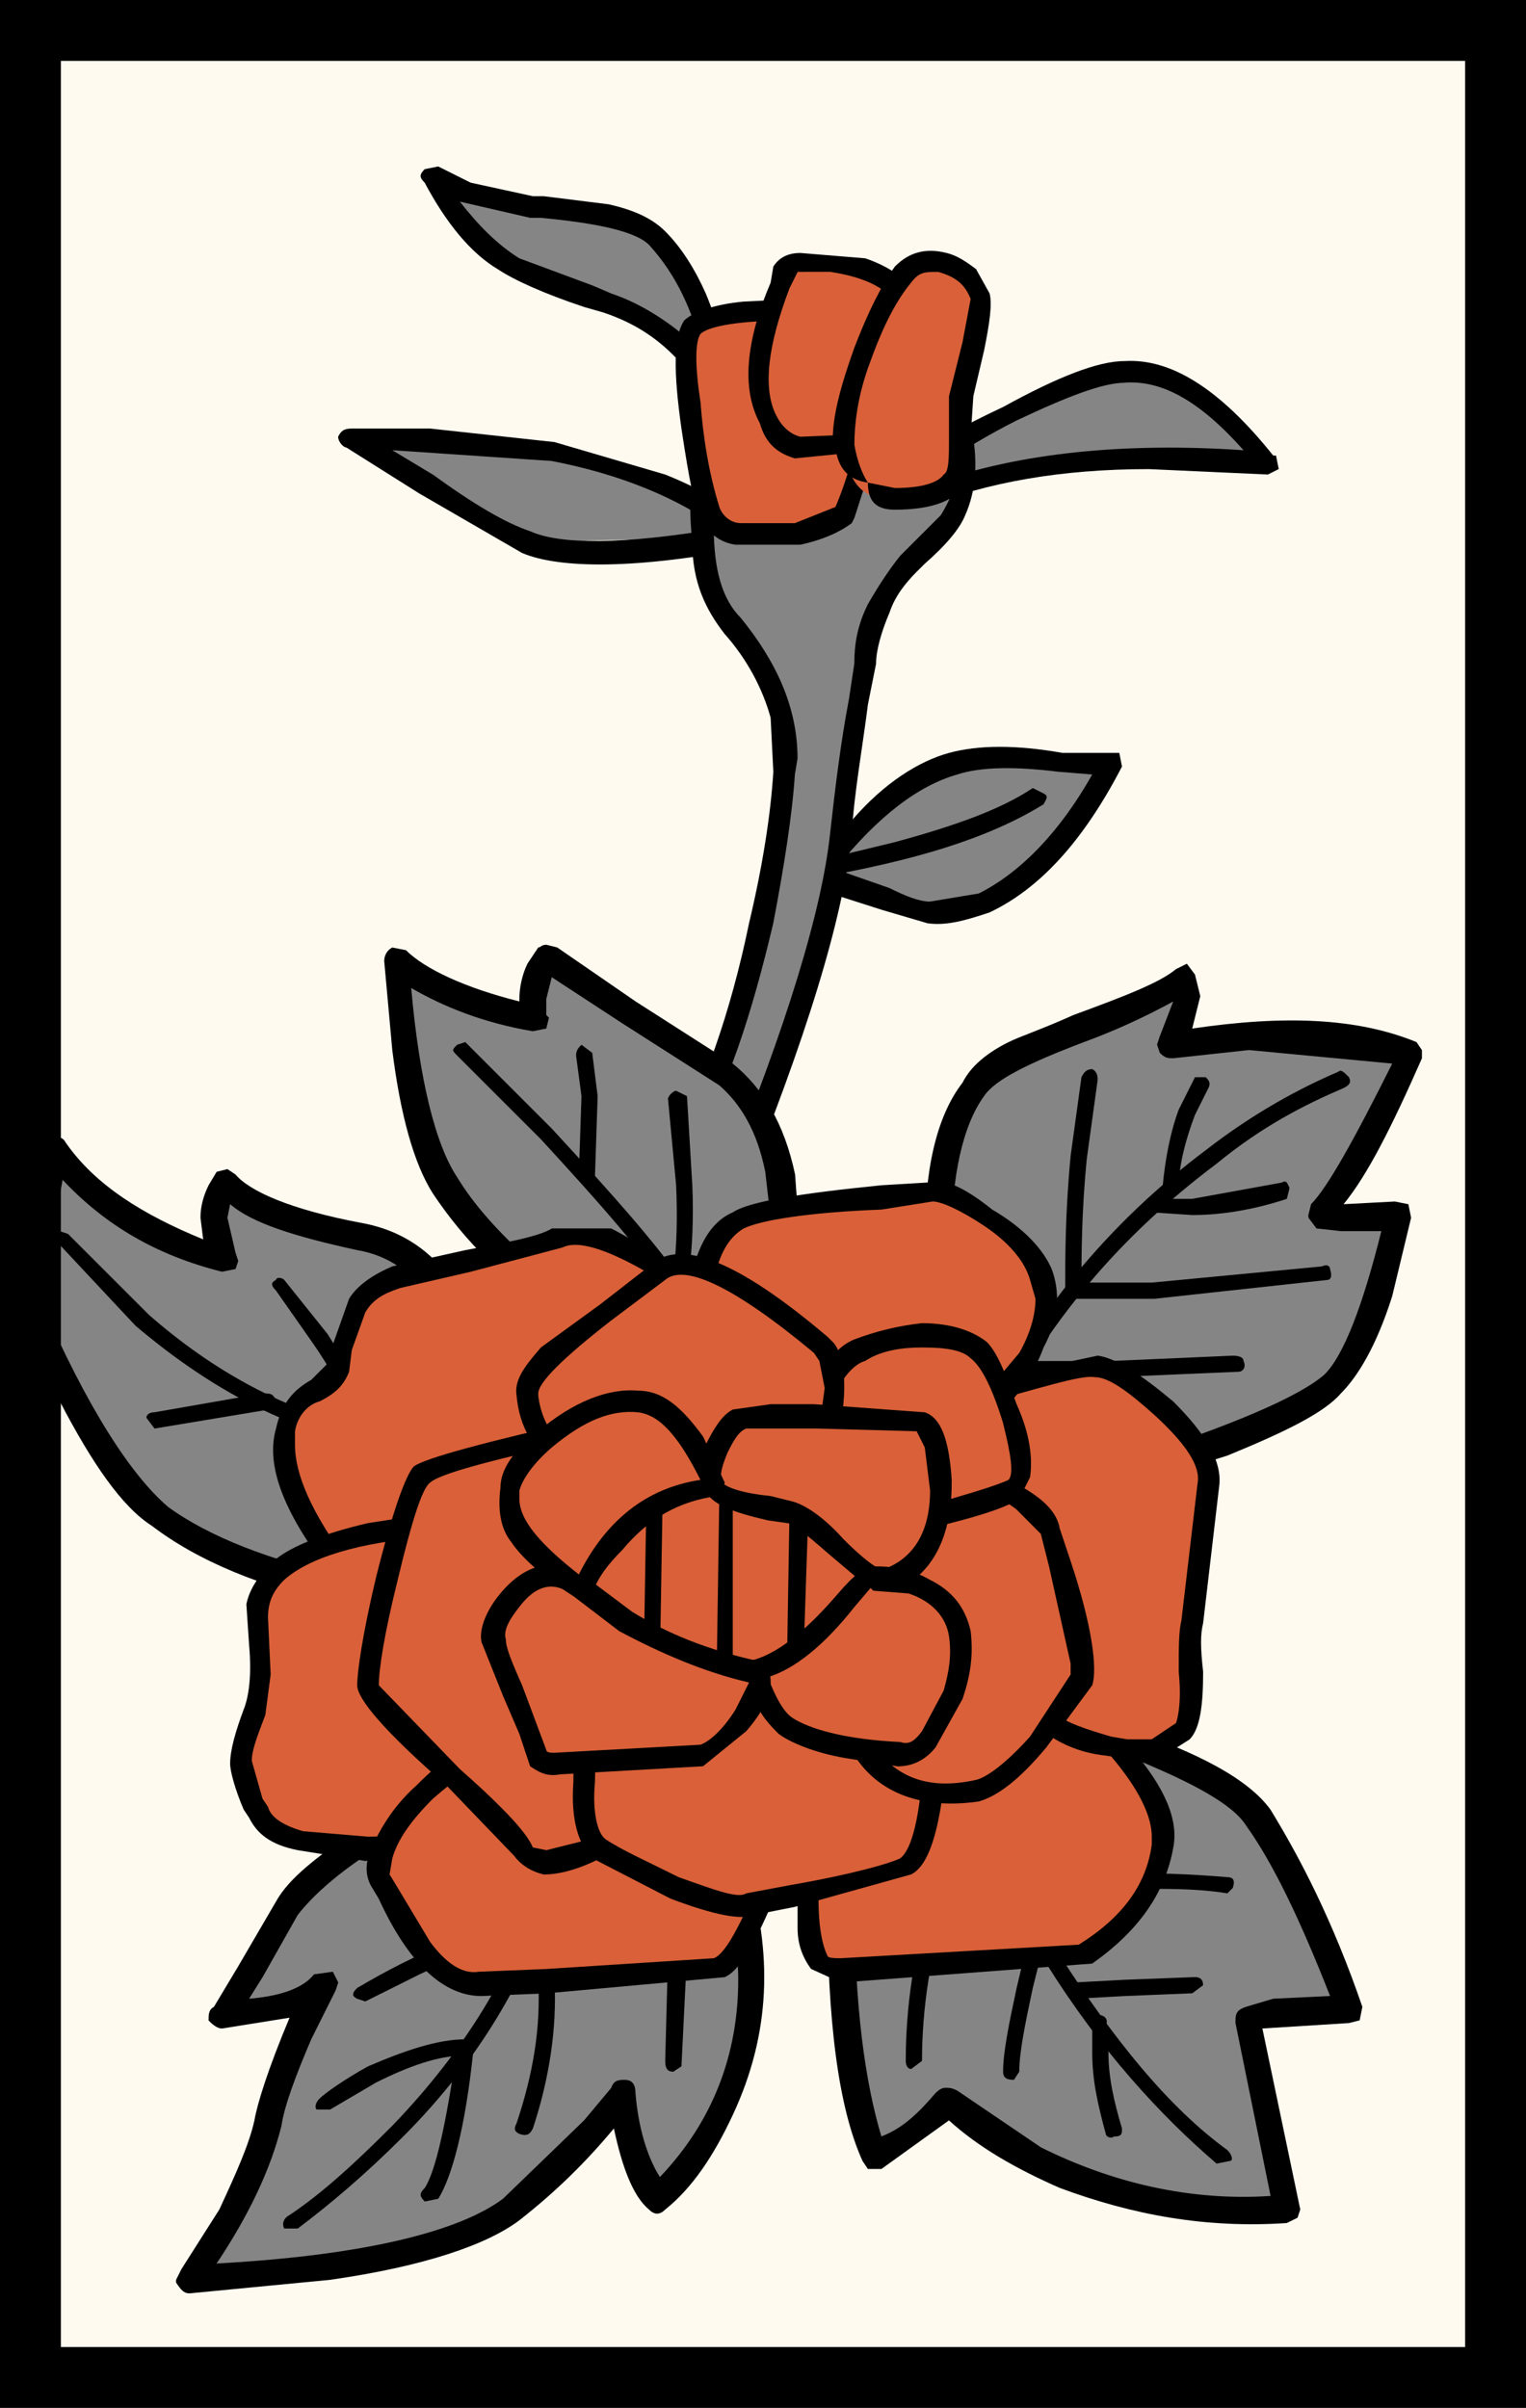 <svg xmlns="http://www.w3.org/2000/svg" height="100%" viewBox="0 0 372 587"><path fill="#fffaf0" d="M0 0h372v587H0z"/><path fill="#858585" d="M199.06 213.85l21.08 7.25 20.43-1.32c7.25-3.3 14.5-9.88 21.74-19.77l8.57-14.48h-14.5l-24.37.66c-7.24 1.98-14.5 7.25-23.05 15.15-3.96 4.6-7.25 8.57-9.88 12.52z"/><path d="M272.85 183.54h-13.82c-11.2-1.97-20.43-1.97-27.67 0s-15.8 7.25-23.72 16.47c-3.95 3.97-7.25 7.92-10.54 12.53v1.98l1.3 1.98 16.48 5.27 11.2 3.3c4.6.66 9.22-.66 15.15-2.64 12.5-5.92 23.06-17.77 32.28-35.56l-.65-3.3zm-14.5 4.62l7.9.65c-8.55 15.17-18.43 24.4-27.66 29l-11.87 1.98c-2.63 0-5.93-1.32-9.88-3.3l-13.18-4.6c10.55-13.2 20.43-20.43 29.65-23.07 5.93-1.96 14.5-1.96 25.04-.64z"/><path d="M254.4 193.43l-2.63-1.32c-7.9 5.28-19.1 9.23-33.6 13.18l-19.1 4.62c-.66 0-1.32 1.3-1.32 2.63l1.98 1.32c22.4-3.96 40.84-9.22 54.67-17.8.66-1.3 1.32-1.97 0-2.63z"/><path fill="#858585" d="M174.7 95.92c0-7.9-2-15.8-4.62-22.4-2.64-6.6-5.93-11.2-10.54-15.15-2.64-3.3-7.25-5.27-13.84-6.6l-16.47-1.3-15.8-3.96-7.92-3.28c5.3 9.88 11.2 16.47 17.8 21.08 3.96 1.98 11.86 5.27 24.38 9.22 7.9 3.3 15.15 7.9 21.08 13.84l5.93 8.56z"/><path d="M142.4 74.84l4.62 1.32c7.9 2.63 13.83 6.6 19.1 12.52l5.93 7.9c.66 1.32 1.98 1.32 3.3 1.32l1.97-1.98c0-8.56-1.97-16.47-5.27-24.37-2.63-5.93-5.93-11.2-9.88-15.15-3.3-3.3-7.9-5.27-13.83-6.6l-15.8-1.97h-2.65l-15.16-3.3-7.9-3.95-3.3.66c-1.32 1.32-1.32 1.98 0 3.3 5.27 9.88 11.2 17.13 17.8 21.08 3.94 2.63 11.2 5.93 21.07 9.22zm6.6-3.3l-4.62-1.97-17.78-6.6c-5.27-3.28-9.88-7.9-14.5-13.82l17.13 3.95h2.64c13.83 1.32 23.05 3.3 26.35 6.6 6.6 7.23 10.54 15.8 13.17 26.34-6.6-6.6-14.5-11.86-22.4-14.5z"/><path fill="#858585" d="M280.76 111.73l28.98 1.32-13.83-13.83c-7.9-6.6-15.14-9.23-21.73-8.57-5.93.66-16.47 3.96-29.65 11.2l-17.8 10.54-1.96 8.56c15.15-5.27 33.6-8.57 56-9.22z"/><path d="M310.4 111.08c-13.17-16.47-25.03-23.72-36.23-23.06-6.6 0-16.47 3.95-29.65 11.2-9.88 4.6-16.47 8.56-19.76 10.54l-.66 1.3-2.64 9.9 1.32 1.97 2.64.66c15.15-5.94 32.94-9.23 54.68-9.23l28.98 1.32 2.64-1.33-.66-3.3h-.66zm-36.23-17.8c9.22-.65 18.44 4.62 28.98 16.48-28.98-1.98-54.67.66-75.1 7.9l.66-3.95c5.94-3.94 12.53-7.9 19.1-11.2 12.53-5.92 21.1-9.2 26.37-9.2z"/><path fill="#858585" d="M181.94 130.84c-3.96-4.6-10.55-8.56-20.43-12.52-9.2-3.95-17.77-6.6-26.34-8.56l-30.96-1.98-18.45-.66 19.77 11.86 23.05 13.18 53.37-1.32z"/><path d="M183.9 128.86c-4.6-4.6-11.85-9.22-21.73-13.17l-27-7.92-30.3-3.3H85.73c-1.98 0-2.63.67-3.3 1.98 0 1.32 1.33 2.64 2 2.64l17.77 11.2 25.04 14.5c9.22 3.95 28.32 3.95 55.34-1.33l1.97-1.3-.66-3.3zm-78.4-13.17l-9.87-5.94 38.87 2.63c17.13 3.3 30.97 9.22 40.85 16.46-23.72 3.95-38.87 3.95-46.12.66-5.93-1.98-13.83-6.6-23.72-13.83z"/><path fill="#858585" d="M171.4 131.5c0 9.22 2.63 16.47 7.24 21.08 9.88 11.2 13.84 22.4 12.52 36.23-3.95 38.9-12.52 69.2-25.03 91.6l11.85 11.2c15.8-38.88 25.04-68.53 27-88.3.67-11.85 2.65-21.73 3.97-29.64l1.97-11.85c0-3.95.66-7.9 3.3-13.17 1.98-4.6 3.95-8.57 7.24-11.2L232 126.9c3.96-5.94 4.62-13.85 1.98-22.4-9.22-2.65-19.1-3.97-28.98-3.97-19.1.66-30.3 6.6-32.94 18.45l-.67 12.52z"/><path d="M168.76 132.16c0 9.88 3.3 16.47 7.9 22.4 5.28 5.92 9.23 13.17 11.2 20.42l.66 13.18c-.66 10.53-2.63 23.05-5.92 36.9-4.62 22.4-11.2 40.17-18.45 54-1.32.67-1.32 1.33 0 2.64L176 293.56l2.64.66 1.98-1.98c15.8-38.86 25.03-68.5 27-88.93.67-10.53 2.64-21.08 3.96-31.6l1.98-9.9c0-3.3 1.32-7.9 3.3-12.52 1.3-3.95 3.94-7.24 6.58-9.88l1.98-1.97c5.27-4.62 8.56-8.57 9.88-11.86 2.63-5.93 3.3-13.18 1.32-22.4l-1.98-1.98-20.42-3.3c-15.15-.66-26.36 1.32-34.26 5.93-5.93 3.95-9.22 8.56-11.2 15.15-.66 1.98-.66 6.6 0 13.18zm5.93-12.52c.65-4.6 3.28-8.56 7.9-11.2 5.92-3.95 15.8-5.93 27.66-5.27l21.1 3.3 1.96 7.9c0 3.95-1.97 7.9-3.95 11.2l-7.25 7.25-2.63 2.63c-2.65 3.3-5.28 7.25-7.92 11.86-2.63 5.28-3.3 9.9-3.3 14.5l-1.3 8.57c-2 10.54-3.3 21.08-4.62 32.94-1.98 18.45-10.54 46.78-25.7 83.68l-7.24-7.9c7.9-13.84 13.83-31.63 19.1-54.03 2.64-13.84 4.62-26.36 5.27-36.24l.65-3.94c0-12.52-5.27-23.72-13.83-34.26-4.6-4.6-6.6-11.85-6.6-22.4l.67-8.56z"/><path fill="#D96038" d="M211.58 105.8c.66-5.93-4.6-15.8-17.13-29.64H182.6c-7.25 0-11.86 1.98-13.84 3.95-1.98 2.65-2.63 9.24-.66 19.77l4.6 24.38c2 5.27 7.26 7.9 15.82 6.6 8.57-.67 13.84-2.65 17.13-5.28 3.3-8.57 5.93-15.15 5.93-19.76z"/><path d="M181.28 73.52c-7.25.66-12.52 2.64-14.5 4.62-2.63 3.95-2.63 12.5-.66 26.35 1.98 13.16 3.3 19.75 4.6 20.4.67 3.96 3.97 7.26 8.58 7.9h15.8c5.94-1.3 9.9-3.28 12.53-5.25l.66-1.32 6.58-20.42c.65-5.93-5.93-16.46-19.1-32.28l-1.33-.65-13.17.65zM170.74 97.9c-1.32-8.56-1.32-14.5 0-16.47 1.97-1.98 9.88-3.3 21.74-3.3l11.2 14.5 5.27 11.86v.65c-.66 4.6-1.98 10.54-5.27 18.44l-9.9 3.95h-13.16c-2.64 0-4.6-1.98-5.27-3.96-2.64-8.57-3.96-17.14-4.6-25.7z"/><path fill="#D96038" d="M212.24 107.78l8.56-11.86c3.96-9.22 4.62-16.47 1.32-21.08-3.3-5.27-9.22-8.56-17.13-10.54-7.9-1.32-12.52-1.32-13.18 1.98l-5.27 13.83c-1.98 9.24-1.98 15.82.65 22.4 3.3 5.28 7.9 8.58 15.16 7.92l9.88-2.64z"/><path d="M224.76 72.87c-3.3-4.62-7.9-7.9-13.84-9.9l-15.8-1.3c-3.3 0-5.28 1.3-6.6 3.3l-.66 3.94c-5.93 13.85-7.24 25.7-2.63 34.27 1.32 4.6 3.95 7.25 8.56 8.56l19.76-1.97 1.32-.66 8.56-13.18c3.95-9.22 4.6-17.13 1.32-23.05zm-28.33-6.6h5.93c8.56 1.32 14.5 3.96 17.79 9.9l1.3 5.26c0 7.9-3.28 15.8-10.53 24.38l-15.8.66c-2.64-.65-4.62-2.63-5.94-5.27-3.3-6.6-1.98-17.14 3.3-30.97l1.97-3.95h1.98z"/><path fill="#D96038" d="M238.6 72.87c-.67-3.3-3.3-6.6-7.25-7.9-3.96-2-7.9-2-11.2 1.96-3.3 4.62-6.6 11.2-9.9 19.77-3.28 9.88-5.26 17.13-4.6 22.4.66 4.6 1.98 7.9 3.96 9.88 1.98 1.98 4.62 2.64 8.57 2.64 7.25.66 11.86-.66 13.84-3.96l2.64-8.56V96.58l3.3-13.83c.65-4.6 1.3-7.9.65-9.88z"/><path d="M228.7 66.28c4.62 1.3 6.6 3.3 7.92 6.6l-1.98 10.52-3.3 13.18v9.88c0 5.27 0 8.57-1.3 9.23-1.33 1.96-5.28 3.28-11.87 3.28l-6.6-1.32c0 4.62 2 6.6 6.6 6.6 8.56 0 13.84-1.98 16.47-5.28 1.98-2.64 2.64-6.6 1.98-12.52l.66-9.88 2.63-11.2c1.33-6.6 2-11.2 1.33-13.83l-3.3-5.93c-2.63-1.98-4.6-3.3-7.24-3.96-5.28-1.32-9.24 0-12.53 3.3-3.3 4.6-6.6 11.2-9.88 19.76-3.3 9.22-5.28 16.47-5.28 22.4l.65 1.98c.66 5.27 3.3 7.9 7.9 8.56-1.3-1.97-2.62-5.27-3.28-9.22 0-4.6.65-11.86 3.94-20.43 3.3-9.2 6.6-15.14 9.88-19.1 1.98-2.62 3.3-2.62 6.6-2.62z"/><path fill="#858585" d="M13.28 280.4l-6.6 37.54 9.9 21.08c8.56 15.15 15.8 25.7 22.4 30.3 10.54 8.57 26.35 14.5 44.8 18.45 4.6.66 9.22-.66 13.83-6.6 9.23-10.53 12.53-32.26 11.2-63.9l-5.26-7.24c-4.6-4.6-9.88-7.9-16.47-8.56L67.3 296.2c-5.92-2.64-9.88-4.6-12.5-7.9l-2 4.6c-1.3 4.6-.65 9.23 2 14.5-3.97-1.32-9.24-3.3-15.17-5.93-11.2-5.93-19.76-12.52-26.35-21.08z"/><path d="M12.62 277.1L10 279.72l-6.6 37.55v1.32l11.2 23.06c7.9 15.15 15.15 25.68 22.4 30.3 11.2 8.56 27 15.15 46.12 19.1 3.95.67 9.22-.66 13.83-3.95 11.86-9.87 16.47-32.93 15.15-69.82v-1.98c-5.27-9.22-13.17-15.15-23.72-17.13-17.78-3.3-27.66-7.9-30.96-11.85L55.44 285l-2.63.66-1.97 3.3c-1.3 2.63-1.97 5.26-1.97 7.9l.66 5.27c-14.5-5.93-26.36-13.18-33.6-23.72-.66-1.3-1.98-1.3-3.3-1.3zM10 317.27l5.26-29.65c10.54 11.2 23.06 18.45 38.87 22.4l3.3-.66.65-1.97-.66-1.98-1.98-8.56.66-3.3c5.28 4.6 15.8 7.9 30.97 11.2 7.9 1.32 14.5 5.93 18.44 13.84l.67 7.9c0 28.33-4.6 47.43-13.83 54.68-2.64 2.63-5.27 3.3-7.9 3.3-18.45-3.96-33.6-9.9-43.5-17.14-9.2-7.9-19.75-24.36-30.95-50.06z"/><path d="M16.58 300.8l-1.98-.65c-1.32.66-1.32 1.98-.66 2.64l19.1 20.4c17.13 14.5 34.92 24.38 54.03 28.34 1.97.66 2.63 0 3.3-.66l-2-2.64c-19.1-4.6-36.22-13.83-52.03-27.67L16.58 300.8z"/><path d="M69.28 312c-.66-.65-1.98-.65-1.98 0-1.3.67-1.3 1.33 0 2.64l9.23 13.18c7.25 10.54 11.86 21.1 13.83 32.28.66 1.32 1.98 1.32 3.3 1.32 1.3 0 1.3-1.32 1.3-2.63-3.28-11.22-7.9-22.4-15.14-33.62L69.28 312zM67.3 341.65c-.65-1.97-1.3-1.97-3.3-1.97l-26.34 4.6c-1.32 0-1.98.67-1.98 1.33l1.98 2.64 27.67-4.6 1.98-2z"/><path fill="#858585" d="M133.2 233.6l-2 3.97c-1.3 3.3-1.3 6.6-.65 10.54-15.8-3.3-27-7.24-33.6-13.83l1.98 20.42c1.97 15.8 5.27 27 9.88 34.25 6.6 11.2 17.14 21.74 30.97 30.3h19.77c15.15-1.3 25.7-6.58 32.28-15.15l-1.32-16.47c-2.64-11.85-7.25-20.42-13.18-25.03l-25.03-16.47-19.12-12.52z"/><path d="M98.93 231.63l-3.3-.65c-1.3.65-1.97 1.97-1.97 3.3L95.63 256c1.98 15.82 5.27 27.68 9.88 34.93 7.92 11.86 17.8 21.74 32.3 30.96l1.3.65h21.75c15.16-1.32 26.36-7.25 34.26-16.47v-1.98l-1.3-17.78c-2.64-12.52-7.9-21.1-15.16-27l-23.7-15.17-19.12-13.17-2.63-.66c-1.33 0-1.33.66-2 .66l-2.63 3.95c-1.3 2.64-1.97 5.93-1.97 8.56v.65c-13.18-3.3-23.06-7.9-27.67-12.52zm34.25 11.87l1.32-5.28 17.13 11.2 23.72 15.16c5.27 4.6 9.22 11.2 11.2 21.08l1.97 17.13c-5.93 7.23-15.8 11.84-28.32 13.16-5.94.66-12.52.66-19.1 0l-12.53-9.22c-7.25-6.6-13.17-13.18-17.13-19.76-5.27-7.9-9.22-23.72-11.2-46.12 7.9 4.6 17.8 8.56 29.65 10.54l3.28-.66.66-2.64-.66-.65v-3.95z"/><path d="M113.42 254.04l-1.98.65c-1.3 1.3-1.3 1.3 0 2.63l20.43 20.42c14.5 15.8 26.35 29 33.6 40.85h3.3c.65 0 1.3-.66 0-2.64-7.26-11.2-19.1-24.37-34.27-40.84l-21.08-21.08z"/><path d="M144.38 256.67l-2.63-1.98c-.66.65-1.32 1.3-1.32 2.63l1.32 9.88-.66 19.78 1.3 1.97 2.64-1.97.66-19.77-1.32-10.53zM167.44 267.2l-2.63-1.3c-.65 0-1.97 1.3-1.97 1.97l1.98 21.08c.67 15.15-.65 27.67-4.6 37.55-1.32 1.32-.66 1.98 1.3 2.64.67 0 2 0 2.65-1.32 3.3-9.88 5.27-23.06 4.6-38.87l-1.3-21.74z"/><path fill="#858585" d="M340.7 296.2l-11.2.66-7.24-.66c4.6-4.6 11.86-18.45 21.08-38.87-9.22-4.6-21.74-5.93-36.9-4.6l-21.07 1.96c3.95-6.6 4.6-11.86 2.63-16.48-3.95 3.96-13.83 8.57-27.67 13.18-12.5 4.6-19.76 9.22-23.06 13.83-5.93 8.57-9.22 21.1-8.56 36.9l-3.94 19.76c-2.64 14.5-1.32 23.7 3.3 28.97 3.95 4.62 13.17 7.92 26.34 8.57h19.77c27.67-7.9 44.8-15.15 50.73-21.74 5.93-5.93 11.2-19.76 15.8-41.5z"/><path d="M289.32 234.93l-2.64 1.32c-3.95 3.3-12.5 6.6-25.03 11.2-7.25 3.3-13.17 5.27-15.8 6.6-5.28 2.62-9.24 5.92-11.2 9.87-6.6 8.56-9.23 21.74-9.23 38.2-3.96 12.52-5.28 23.07-5.28 32.28 0 8.57 1.32 14.5 4.62 18.46 5.27 5.27 13.83 8.56 27.67 9.88 9.22 1.3 16.47 1.3 21.74 0l25.03-7.9c14.5-5.93 23.72-10.55 27.67-15.16 3.95-3.95 8.56-11.2 12.52-23.72l4.6-19.1-.66-3.3-3.3-.66-12.5.66c5.92-7.24 11.85-19.1 19.1-35.57V256l-1.32-1.96c-14.5-5.94-32.28-6.6-54.68-3.3l1.97-7.9-1.3-5.27-1.98-2.64zm-7.25 19.76l.66 1.97c1.32 1.32 1.98 1.32 3.3 1.32l18.44-2 34.92 3.3c-9.23 18.45-15.82 30.3-19.78 34.26l-.66 2.64v.66l1.98 2.63 5.93.65h9.88c-4.6 18.45-9.22 30.3-13.83 34.92-5.93 5.27-22.4 12.5-49.4 21.08-7.9 1.3-15.16 1.3-22.4 0-10.55-1.32-17.8-3.95-21.1-7.9-1.97-2.64-3.3-6.6-3.3-13.18 0-9.23 1.33-19.77 5.3-31.62v-1.32c-.02-15.15 2.62-27.67 7.9-34.92 2.63-3.94 10.53-7.9 24.37-13.16 7.23-2.64 14.48-5.93 21.72-9.88l-3.3 8.56-.65 1.97z"/><path d="M328.85 262.6c-1.32-1.32-1.98-1.98-2.64-1.32-9.2 3.95-20.4 9.88-32.27 19.1-23.72 17.8-42.16 40.2-55.34 67.2-.67.66 0 1.98 1.3 1.98.67 1.32 1.33.66 2-.65 13.16-26.35 30.95-47.43 54.67-65.22 11.2-9.22 21.74-14.5 30.96-18.45 1.32-.66 1.98-1.3 1.32-2.63z"/><path d="M293.93 262.6h-2.63l-3.96 7.9c-1.97 5.28-3.3 11.86-3.95 19.1 0 1.33.65 2 1.97 2l1.98-2c0-5.92 1.97-12.5 3.95-17.78l3.3-6.6c.65-1.3 0-1.96-.67-2.62z"/><path d="M314.36 289.6c-.66-1.3-.66-1.97-1.98-1.3l-21.74 3.95h-9.88c-.66-.66-1.32 0-1.98 1.3-.66 1.33 0 2 1.98 2l9.88.65c7.24 0 15.15-1.32 23.06-3.95l.66-2.64zM266.26 260.63c-1.3 0-1.97.65-2.63 1.97L261 281.7c-1.33 13.84-1.33 24.38-1.33 32.94 0 .66.66 1.32 1.98 1.32l1.98-1.32c0-8.56 0-19.1 1.32-32.28l2.63-19.1c0-.66 0-1.98-1.32-2.63z"/><path d="M324.24 309.38c0-.66-.66-1.32-1.98-.66l-41.5 3.95h-19.1l-2 1.97c0 1.32.67 1.98 1.33 1.98h20.4l42.18-4.6c.66 0 1.32-.67.66-2.64zM249.8 335.07l21.07.66 30.97-1.32c1.3 0 1.97-1.3 1.3-2.63 0-.66-.64-1.3-2.62-1.3l-29.65 1.3H249.8c-2 0-2 0-2 1.32 0 1.97 0 1.97 2 1.97z"/><path fill="#858585" d="M223.44 426.64c-12.52 9.22-18.45 20.42-18.45 33.6l.65 24.38c1.32 18.44 3.3 32.28 7.25 40.84 7.24-2.63 13.18-7.25 18.44-13.18l21.74 14.5c18.45 9.22 38.22 13.18 60.6 11.85l-9.2-46.1 7.9-1.98 17.13-.66c-7.24-19.78-15.15-35.58-22.4-46.13-5.26-7.25-17.12-13.84-36.23-19.76l-27.67-7.9-19.76 10.54z"/><path d="M243.86 412.8h-1.97L221.45 424c-13.17 9.9-19.76 21.1-19.76 34.27v5.27c0 28.98 2.63 50.07 8.56 63.24l1.32 1.97h3.3l16.46-11.85c7.25 6.6 16.47 11.85 27.02 16.47 17.78 6.6 35.57 9.88 55.33 8.56l2.63-1.3.66-2-9.23-44.13 21.08-1.32 2.63-.66.66-3.3c-7.24-21.07-15.15-36.23-22.4-48.08-5.27-7.25-17.13-13.84-36.9-20.43-12.5-3.94-22.4-6.58-28.98-7.9zm-35.57 50.07v-4.6c0-17.13 11.84-30.3 34.9-38.88l32.94 9.22c14.5 5.93 24.38 11.2 27.67 16.47 6.6 9.22 13.2 23.05 20.44 41.5l-13.84.66-6.6 1.96c-1.96.67-2.62 1.33-2.62 3.3v.66l8.56 42.16c-19.76 1.32-38.87-3.3-56-11.85l-20.42-13.85c-1.32-.66-1.98-.66-2.63-.66-.67 0-1.33 0-2.65 1.3-3.95 4.62-7.9 8.57-13.18 10.55-3.95-13.18-6.58-31.63-6.58-57.98z"/><path d="M243.2 448.38c0-.65-1.3-1.32-2.63-.65-.66 0-1.32 1.3-.66 2.63l15.16 28.32c13.18 21.1 27.67 36.9 41.5 48.76l3.3-.66c.66 0 .66-1.32-.66-2.63-14.5-10.54-27.67-27-40.84-47.44L243.2 448.4z"/><path d="M267.58 491.2c-.66 0-1.32 1.32-1.32 1.98v7.25c0 6.6 1.32 12.5 3.3 19.76 0 .65 1.3 1.3 1.97.65 1.98 0 1.98-.66 1.98-1.98-1.97-6.6-3.3-12.5-3.3-18.44l-.64-6.6c.65-1.3 0-2.63-1.98-2.63zM260.33 485.93c0 .66.66 1.32 1.98 1.32l11.87-.66 16.47-.67 2.63-1.97c0-1.33-.66-1.98-1.97-1.98l-17.13.65-12.52.67c-1.32 0-1.32.66-1.32 2.63zM266.92 456.94l-19.76 2.64c-1.32 0-1.98.66-1.98 1.32l2.64 2.63 19.1-2.63c13.83-.66 24.38-.66 32.28.66l1.32-1.32c.66-1.98 0-2.63-1.32-2.63-7.9-.66-18.44-1.32-32.28-.66zM236.62 441.14c-1.32-.66-1.98-.66-2.64.66l-6.6 18.44c-4.6 15.15-6.58 28.98-6.58 42.16 0 1.32.66 1.98 1.32 1.98l2.64-1.98c0-12.5 1.97-26.35 6.6-40.84l6.57-17.8c0-1.3 0-2.62-1.3-2.62zM253.74 469.46l-2.63 1.32-3.28 13.84c-1.98 9.22-3.3 15.8-3.3 20.42 0 1.32.66 1.98 2.64 1.98l1.3-1.98c0-4.6 1.33-11.2 3.3-20.42l3.3-13.18-1.32-1.98z"/><path fill="#858585" d="M178.64 456.94l-29.64-9.2c-22.4-5.3-38.87-7.27-50.07-4.63l-11.86 6.6c-7.9 4.6-13.84 10.54-17.8 15.15l-8.55 15.8-6.6 10.55c11.87.66 19.77-1.98 25.04-7.9l-6.6 12.5c-3.94 9.24-6.57 16.48-7.23 21.76-1.32 5.93-4.6 13.83-9.23 22.4-3.95 8.55-7.24 13.17-9.88 15.8l32.28-2.63c23.06-3.3 38.2-7.9 46.12-14.5l21.08-19.76 5.93-8.56 1.32 9.9c1.97 7.9 4.6 13.17 7.9 16.46 5.27-5.93 10.54-13.17 14.5-22.4 9.22-18.45 9.88-37.55 3.3-57.31z"/><path d="M179.3 453.65l-30.3-9.22c-22.4-5.27-38.87-7.25-50.73-4.62l-1.32.67-11.86 6.6c-7.9 5.92-14.5 10.54-17.8 16.46l-9.22 15.8-5.93 9.9c-1.3.66-1.3 1.97-1.3 3.3.64.65 1.96 1.97 3.28 1.97l16.47-2.64c-5.27 12.52-7.9 21.08-8.57 25.04-1.3 5.93-4.6 13.18-8.56 21.73l-9.22 14.5-1.32 2.63v.67c1.32 1.97 1.98 2.63 3.3 2.63l34.25-3.3c23.06-3.3 38.2-8.56 46.12-14.5 9.22-7.23 16.47-14.48 23.06-22.4 1.97 9.23 4.6 16.48 8.56 19.77 1.32 1.33 2.63 1.33 3.95 0 6.6-5.26 11.86-13.17 16.47-23.06 9.23-19.76 9.88-39.52 3.3-60.6l-2.64-1.32zm-3.3 5.27c2.64 8.57 3.96 16.47 3.96 23.7 0 17.8-5.93 34.28-19.1 48.1-3.3-5.26-5.28-12.5-5.94-20.4 0-2-.65-3.3-2.63-3.3-1.33 0-2.64 0-3.3 1.97l-6.6 7.9-19.76 19.1c-10.54 7.9-33.6 13.84-69.83 15.8 7.92-11.84 13.2-23.05 15.82-33.6.66-4.6 3.3-11.84 7.25-21.06l5.93-11.87.66-1.97-1.32-2.63-4.6.65c-2.64 3.3-7.92 5.27-15.82 5.94l3.3-5.28 8.56-15.15c4.6-5.93 13.17-13.18 26.35-20.43 15.8-2.63 40.84 1.33 77.08 12.52z"/><path d="M133.2 458.26c-1.33 0-2 0-2 1.98-5.92 19.76-17.78 39.53-35.57 57.97-9.22 9.24-17.13 16.48-25.03 21.76-1.32.66-1.98 1.97-1.32 3.3h3.3c7.9-5.94 16.46-13.18 25.68-22.4 18.45-18.46 30.3-38.88 36.9-59.96 0-.66 0-1.98-1.97-2.63z"/><path d="M113.42 497.14c-.66 0-1.32 0-1.98 1.97-2.63 18.46-5.27 30.3-7.9 34.27-1.32 1.3-1.32 1.97 0 3.3l3.3-.67c3.3-5.27 6.58-17.13 8.56-36.23 0-1.98-.66-2.63-1.98-2.63z"/><path d="M89.7 503.73c-5.93 3.3-10.54 6.58-11.85 7.9-.66.65-1.32 1.98-.66 2.63h3.28l11.2-6.58c7.9-3.95 15.15-6.6 21.74-6.6l1.98-1.3-1.98-2.64c-6.6 0-14.5 2.63-23.72 6.6zM131.2 470.12c0-.66-.65-1.32-2.63-1.32-13.17 1.32-27 7.25-41.5 15.82-1.32 1.3-1.32 1.97 0 2.64l1.98.65 13.17-6.58c9.88-4.6 19.1-7.9 27.67-8.57l1.3-2.63z"/><path d="M132.53 466.83c-.66-1.32-1.32-1.98-2.64-1.32-1.33.66-1.33 1.33-1.33 2l2.64 15.13c.67 11.87-1.3 23.06-5.26 34.93-.66 1.3-.66 1.97.66 2.63 1.97.65 2.63 0 3.3-1.33 3.94-11.85 5.92-24.37 5.26-36.23l-2.63-15.8zM165.47 466.17c0-1.32 0-1.97-1.98-1.32-1.33 0-1.33.66-1.33 1.98l.66 10.54-.66 25.03c0 1.98.66 2.64 1.98 2.64l1.98-1.32 1.3-26.35-1.96-11.2z"/><path fill="#D96038" d="M205 360.76c-11.86-5.93-21.75-8.56-29.65-7.9-7.9 1.3-15.8 3.95-24.38 8.56-11.2 5.92-16.47 13.18-17.12 20.43-.66 8.55 4.6 16.47 15.8 23.7 11.2 7.9 21.75 11.2 32.95 10.55 11.2-.66 19.76-3.95 27.66-11.2 5.94-5.93 9.9-13.83 11.2-23.05.66-7.25-4.6-14.5-16.47-21.1z"/><path d="M224.1 382.5c.66-5.27-1.98-10.54-6.6-15.16-5.92-5.92-12.5-9.88-21.73-13.17-7.9-2.63-15.15-4.6-21.08-3.3-8.57.67-16.48 3.96-25.7 7.92-11.2 6.58-17.13 13.82-17.8 22.38v.67c0 7.24 3.3 13.83 9.9 20.42 5.26 5.27 11.85 9.22 19.75 11.85 7.9 3.3 15.16 4.62 21.75 4.62 11.85-.66 21.74-4.62 28.98-11.87 7.25-7.24 11.2-15.14 12.52-24.37zm-5.93-.65c-.66 8.55-3.95 15.14-9.88 21.07-6.6 6.6-15.16 10.54-25.7 10.54-6.6.66-13.18-1.3-20.43-3.95l-17.13-11.18c-5.27-5.28-8.56-10.55-8.56-16.47 0-6.6 5.27-12.52 15.8-17.8 8.57-5.26 16.48-7.9 23.07-8.56 5.27-.67 11.2.65 19.1 3.3 7.9 3.28 14.5 7.23 19.1 11.84 3.96 3.96 5.28 7.25 4.62 11.2z"/><path d="M177.32 362.08c-1.97 0-1.97.66-1.97 2.63l-.66 44.16c0 1.3.65 1.97 1.3 1.97l2.64-1.97V364.7l-1.32-2.62zM195.1 365.38c-1.3 0-2.62.65-2.62 1.96l-.66 39.53c0 1.33.66 1.98 2.63 1.98l1.32-1.98 1.32-39.53-2-1.96zM159.54 364.7c-1.32 0-1.98.68-1.98 2l-.66 39.52c0 1.32.66 1.98 1.98 1.98l1.97-1.98.66-39.53-1.96-2z"/><path fill="#D96038" d="M168.76 313.98l-14.5-8.56c-8.56-4.6-14.5-5.93-18.44-3.3-3.95 1.33-9.88 3.3-19.1 4.62l-19.77 4.6c-5.27 1.33-8.56 4.62-11.2 9.23l-3.3 12.52-6.58 6.58c-3.3 1.3-5.27 4.6-6.6 8.56-1.3 5.93.67 13.18 6.6 23.06l7.9 12.52c39.53 1.32 67.86-22.4 85-69.84z"/><path d="M134.5 299.5c-3.3 1.97-10.54 3.3-21.08 5.26l-17.8 3.96c-4.6 1.97-8.55 4.6-10.53 7.9l-3.96 11.2-1.32 4.62-3.95 3.95c-4.6 2.62-7.25 5.92-8.57 11.84-2.63 9.22 1.98 21.08 14.5 36.9.66.65.66.65 1.98.65 23.7 1.3 44.8-7.9 63.9-28.34 14.5-15.8 22.4-28.98 24.37-40.84 0-3.3-.66-4.6-2.63-5.27l-5.93-3.3c-7.26-4.6-11.87-7.24-14.5-8.56h-14.5zm-36.9 14.48l17.14-3.95 22.4-5.93c3.95-1.97 11.86.66 23.7 7.9l5.28 3.3-5.27 14.5-16.47 23.06c-17.78 19.1-37.55 28.32-59.3 28.32-9.2-12.5-13.17-21.74-13.17-28.98v-3.3c.67-3.95 3.3-6.58 5.95-7.25 3.95-1.97 5.93-3.95 7.24-7.25l.65-5.26 3.3-9.22c1.97-3.3 4.6-4.62 8.56-5.94z"/><path fill="#D96038" d="M113.42 387.1l-6.6-15.8-16.46 2.63c-11.2 1.98-18.44 5.28-23.05 9.23-3.3 3.3-5.27 8.57-4.6 15.8 1.3 8.57 1.3 15.16-.67 18.46-2.63 5.92-3.3 9.88-2.63 13.17l3.3 11.2c2.63 5.26 8.56 7.9 18.44 8.56 9.22 1.32 17.8 0 23.7-3.3 7.26-3.95 10.56-7.25 11.87-9.88 2-2.63 3.3-9.22 3.3-19.1 0-7.9-1.97-19.1-6.58-30.97z"/><path d="M108.8 370.64c0-1.3-1.3-1.97-1.97-1.97L89.7 371.3c-11.2 2.63-19.76 5.93-23.7 9.88-3.3 3.3-5.28 6.6-5.94 9.9l.66 9.87c.66 7.25 0 12.5-1.32 15.8-1.98 5.28-3.3 9.9-3.3 13.18 0 1.98 1.32 6.6 3.3 11.2l1.32 1.98c1.97 3.97 5.27 6.6 11.85 7.92l16.47 2.63c6.6-.66 13.18-1.97 17.13-4.6l1.98-1.32c5.93-3.3 9.88-6.6 11.2-9.88 1.97-3.3 2.63-9.9 3.3-19.77.65-7.9-1.98-19.1-6.6-30.97l-7.24-16.46zm-43.47 23.72c0-3.96 1.32-6.6 3.95-9.22 5.93-5.28 17.8-9.23 36.23-10.54 7.92 17.13 11.87 31.62 11.87 42.82v.66l-1.97 17.13-9.9 8.57-1.96.66c-3.3 2.63-7.9 3.3-13.84 3.3l-15.8-1.33c-4.62-1.3-7.92-3.3-8.57-5.93L64 438.5l-2.62-9.23c0-2.64 1.3-5.93 3.3-11.2l1.3-9.87-.65-13.84z"/><path fill="#D96038" d="M190.5 452.33c-10.54-5.27-21.08-9.22-32.28-14.48-21.74-9.23-35.58-13.18-40.2-11.2-5.92 1.3-11.2 6.58-17.78 14.5-6.58 7.9-9.22 13.17-7.9 16.46l8.56 15.82c4.6 6.6 10.54 10.54 15.8 9.88l32.3-.66 26.35-2.63c3.95-2.63 9.22-11.85 15.15-27.67z"/><path d="M192.48 453.65c.66-1.97 0-2.63-.66-3.3-42.82-19.76-67.2-28.98-74.44-26.34-4.62 1.32-9.9 5.27-15.82 11.2-5.93 5.28-9.22 11.2-11.2 15.82-1.32 3.3-1.32 5.92 0 8.56l1.98 3.3c7.25 15.8 15.8 23.7 25.03 23.7l15.82-.65 43.47-3.95c4.6-1.98 9.22-11.86 15.8-28.33zm-46.12-17.13c12.52 4.62 25.7 10.54 40.84 17.13-5.92 13.84-9.88 22.4-13.17 23.72L133.18 480l-16.47.67c-3.94.65-7.9-1.98-11.84-7.25l-7.9-13.18-2-3.3.67-3.95c1.32-4.62 4.62-9.23 9.88-14.5 5.3-4.6 9.9-7.9 13.2-9.88 3.28-.66 12.5 1.97 27.66 7.9z"/><path fill="#D96038" d="M260.33 414.12c-12.5-1.97-27 2.64-42.16 13.18-13.84 9.88-20.42 17.8-20.42 23.72l-.66 18.44c0 7.25 3.28 10.54 7.9 10.54h32.93l26.36-3.3c11.2-7.24 17.1-16.46 19.1-27 .65-5.93-2.64-13.18-10.55-22.4l-12.52-13.18z"/><path d="M197.75 480l7.24 3.3 61.26-4.62c11.2-7.9 17.8-17.12 19.77-28.32 1.3-6.6-1.98-14.5-9.9-23.72l-14.48-14.5-.66-.65c-14.5-2.65-31.63 3.3-50.08 17.77-10.54 8.57-15.8 16.48-15.8 21.75l-.67 6.6v12.5c0 3.96 1.32 7.25 3.3 9.88zm1.97-21.74l.66-7.24c0-1.32 1.32-3.96 3.3-6.6l10.54-10.53c16.47-13.85 30.96-19.78 45.45-17.15 14.5 13.18 21.1 23.73 21.1 30.98v1.97c-1.33 9.88-7.26 17.8-17.8 24.38l-57.98 3.3c-1.33 0-3.3 0-3.3-.67-1.32-2.62-2.63-8.55-1.97-18.44z"/><path fill="#D96038" d="M248.48 337.04l-13.84 4.6-4.6 27.7c0 21.06 8.55 38.2 26.34 51.37 1.98 1.33 5.27 3.3 8.57 3.97l9.22 1.97c5.27.66 9.88-.66 13.83-5.27 1.98-1.32 2.64-5.27 2.64-11.2-.66-7.9 0-12.52 0-15.15l3.95-32.94c0-4.62-3.3-11.2-10.55-18.45-7.25-6.6-13.18-10.54-16.47-10.54l-19.1 3.94z"/><path d="M249.13 334.4l-15.15 3.96-1.97 1.98-1.97 7.9c-1.98 6.6-2.64 13.18-2.64 19.77 0 22.4 9.2 40.2 27 54.03 3.3 2.64 8.57 5.27 15.15 5.93l3.96.66c3.96 1.3 6.6 1.3 9.23 0l7.25-4.6c2.63-2.65 3.3-8.58 3.3-16.48-.67-5.93-.67-9.22 0-11.86l3.94-33.6c.66-5.93-3.3-12.52-11.2-20.42-7.9-6.6-13.83-10.55-18.44-11.2l-18.44 3.94zm-12.5 8.58c17.1-4.62 27-7.9 30.3-7.25 3.28 0 7.9 3.3 14.5 9.22 7.9 7.25 11.18 12.5 10.53 16.47l-3.96 33.6c-.66 2.64-.66 6.6-.66 12.52.66 6.6 0 10.54-.65 12.5l-5.94 3.97h-5.93l-3.96-.66c-6.58-1.96-10.54-3.3-13.17-5.26-16.47-12.52-25.7-29-25.7-50.07 0-7.9 1.98-16.46 4.62-25.02z"/><path fill="#D96038" d="M253.74 310.03c-1.97-4.6-5.93-8.56-12.5-13.83-6.6-3.95-11.2-5.93-14.5-5.27l-22.4 1.98c-12.52.67-20.43 2.64-25.04 4.62-3.95 1.97-6.6 7.24-7.9 13.83-.67 3.95-1.32 7.25-1.32 9.88 8.56 16.47 21.74 24.38 41.5 26.35l27.67-2.63c5.27-4.6 10.54-9.88 13.18-17.13 2.63-6.6 3.95-12.52 1.3-17.8z"/><path d="M167.44 321.23l.66.66c7.9 17.12 22.4 26.34 43.48 27.66l29-1.98.65-.65c5.93-5.27 10.54-11.2 13.17-18.45 3.96-7.25 3.96-13.84 1.98-19.1-1.98-4.62-6.6-9.9-14.5-14.5-6.58-5.27-11.85-7.9-15.8-6.6l-11.2.67c-19.77 1.98-32.3 3.96-36.24 6.6-4.6 1.97-7.9 6.58-9.88 14.5l-1.32 11.18zm7.25-11.86c1.3-4.6 3.28-7.9 6.58-9.88 3.95-2 15.8-3.96 33.6-4.62l12.5-1.98c2 0 6.6 1.98 12.53 5.93 5.94 3.96 9.9 8.57 11.2 13.18l1.33 4.62c0 3.95-1.32 8.57-3.95 13.18l-10.55 12.52-27.67 2.63c-17.78-1.98-29.64-9.88-37.55-24.38 0-3.95.67-7.24 2-11.2z"/><path fill="#D96038" d="M141.1 452.33c6.58-1.97 11.2-5.27 14.48-9.22 1.98-2.62 0-10.53-6.58-24.36l-13.84-27c-2.63-4.63-1.97-13.2 2.64-26.36l7.24-17.14-19.76 3.96c-13.18 3.3-20.42 5.93-22.4 7.24-1.97 1.98-4.6 9.9-8.56 25.04-3.3 13.84-5.27 23.06-5.27 26.35 0 2.63 6.58 9.22 17.78 19.76L127.9 451c2 3.3 6.6 3.95 13.2 1.3z"/><path d="M146.36 346.27c-.66-.66-1.32-.66-1.98-.66-26.35 5.94-40.84 9.9-43.48 11.86-1.97 2-5.27 11.2-9.22 27.02-3.3 13.84-4.6 23.06-4.6 26.35s6.58 11.2 21.73 24.38l16.48 17.14c1.97 2.63 4.6 3.95 7.24 4.6 3.96 0 8.57-1.3 13.84-3.95l11.2-8.57c1.98-2.63 1.32-7.25-1.98-15.15L142.4 401.6l-5.26-11.2c-1.98-3.3-.66-9.88 1.97-19.76 2.65-7.9 5.28-14.5 7.92-21.08l-.66-3.3zm7.25 93.54l-.65 1.34c-1.32 2.63-4.6 5.26-9.22 7.24l-10.55 2.64-3.3-.66c-1.3-3.3-6.58-9.22-17.78-19.1l-19.76-20.43c0-3.96 1.32-12.5 4.6-25.7 3.3-13.83 5.94-22.4 7.9-23.7 2-2 13.85-5.28 34.93-9.9-5.27 14.5-8.56 26.36-8.56 34.27 0 2.63.67 5.27.67 6.58l6.58 11.86c9.9 18.45 15.16 30.3 15.16 35.57z"/><path fill="#D96038" d="M228.05 421.37c-15.15-7.25-33.6-10.54-54.68-9.22-17.8 1.3-27.67 3.95-29 7.9-1.96 3.3-2.62 7.9-2.62 14.5 0 8.56 1.32 13.18 3.95 15.8 3.96 3.3 9.88 6.6 19.1 9.9 9.23 3.28 15.16 5.26 17.8 3.95 21.73-3.3 34.25-6.6 38.86-9.23 3.96-3.3 6.6-13.83 6.6-33.6z"/><path d="M147.68 414.12l-5.93 4.62c-1.32 3.3-1.98 9.22-1.98 15.8-.66 9.23 1.32 15.16 4.6 18.45l19.12 9.87c10.53 3.96 17.12 5.28 20.4 3.96l9.9-1.98 28.32-7.9c5.27-2.64 7.9-14.5 9.23-35.58l-1.32-1.98c-13.83-7.25-29.65-10.55-48.1-10.55-13.83 0-25.7 1.98-34.25 5.27zm-2.64 20.43c0-5.93.66-10.54 1.32-13.84 3.3-3.28 12.52-5.26 28.33-5.9 19.1-1.34 36.22 1.95 50.72 8.54-.66 17.14-2.64 27.02-5.93 29.65-2.65 1.3-11.87 3.95-27.02 6.58l-10.55 1.98c-1.97 1.3-7.24-.66-16.47-3.95-7.9-3.95-13.83-6.58-17.78-9.22-1.98-1.32-3.3-6.58-2.64-13.83z"/><path fill="#D96038" d="M237.93 359.44l-14.5 1.32c-9.87 1.32-13.17 5.27-11.85 10.54 1.98 3.96.66 13.84-1.32 29-2.63 13.82-2.63 22.4 0 26.34 5.28 8.57 15.16 11.86 27.68 9.88 3.95-.66 9.22-4.6 15.15-12.5l10.53-15.17c.66-1.98.66-7.9-2.64-17.12l-4.62-18.45c-1.3-2.64-4.6-5.93-9.88-9.23l-8.57-4.6z"/><path d="M237.93 357.46c-14.5 0-23.7 1.98-27.67 6.6-1.97 2.63-1.97 5.27-1.3 7.9 1.96 3.95 1.3 12.52-.67 25.7-3.3 15.8-3.3 25.68 0 30.3 5.92 9.22 16.46 13.18 30.3 11.2 4.6-1.32 9.88-5.27 16.47-13.18l11.2-15.15c1.3-3.96 0-14.5-5.28-30.3l-2.64-7.9c-.66-3.96-3.96-7.25-9.88-10.55l-9.9-4.62h-.65zm-23.7 13.18c0-1.3 0-2.63.65-3.3 2.63-3.94 9.88-5.26 23.05-5.26 3.3 1.97 6.6 3.3 9.9 5.93l5.9 5.93 2 7.92 5.26 23.7v2.65l-9.9 15.14c-5.92 6.6-10.53 9.9-13.16 10.55-11.86 2.62-19.77-.67-25.7-9.23-1.98-3.3-1.32-11.86 1.32-26.35l1.32-15.16c.66-5.27 0-9.23-.66-12.52z"/><path fill="#D96038" d="M238.6 329.14c-2.64-2.64-7.25-3.95-13.18-3.95-5.27 0-10.54 1.3-15.16 3.28-3.95 1.98-7.9 6.6-11.2 14.5l-3.95 11.85c11.87 12.52 19.78 17.13 25.05 16.47l27.67-8.56c1.97-1.32 1.97-6.6-.66-15.8-2.64-8.58-5.93-15.17-8.57-17.8z"/><path d="M251.1 360.1c.67-4.6 0-10.54-3.28-17.78-2.64-7.25-4.62-12.52-7.25-15.16-3.3-2.63-8.57-4.6-15.8-4.6-5.94.65-11.2 1.97-16.48 3.95-6.6 2.64-11.2 11.86-15.82 27.67l1.3 1.98c12.53 13.18 21.1 18.45 27.02 17.78 14.5-3.3 23.72-5.92 27.67-8.55l2.64-5.28zm-6.58-13.18c1.98 7.9 2.64 12.52 1.32 13.84-2.64 1.32-11.2 3.95-25.7 7.9-3.95.67-11.2-3.95-21.74-14.5 3.3-13.17 7.9-21.07 12.52-22.4 3.96-2.62 9.22-3.28 13.84-3.28 5.93 0 9.88.66 11.85 2.63 2.65 2 5.3 7.26 7.92 15.82z"/><path fill="#D96038" d="M183.25 315.3c-11.2-7.24-18.44-9.22-23.05-5.27l-19.77 15.16c-8.56 6.57-11.86 11.2-11.86 15.14 0 5.93 3.3 11.86 10.54 17.8l62.6-3.3c.66-2.64 1.32-6.6 1.98-13.2 0-6.57-.66-11.2-1.98-12.5l-18.45-13.84z"/><path d="M158.22 308.72l-11.86 9.22-14.5 10.54c-3.95 4.6-6.58 7.9-5.92 11.86.66 7.24 3.95 13.83 11.85 19.1l.65 1.32 63.25-2.63 2.63-1.98 1.32-14.5c.66-7.25-.66-12.5-2.63-14.5l-1.32-1.3c-21.74-18.45-36.23-24.38-43.48-17.13zM149 321.9l13.17-9.9c4.62-3.94 16.47 1.33 36.24 17.8l1.33 1.97 1.3 6.6-1.97 14.5-59.3 1.96c-5.26-3.95-7.9-9.22-8.55-14.5v-.65c0-2.64 5.94-8.57 17.8-17.8z"/><path fill="#D96038" d="M216.85 385.14c7.9-3.3 11.86-10.54 11.86-21.1 1.33-10.53-.65-15.8-3.94-17.77l-26.35-1.32h-11.2l-6.58.66c-2.64 1.98-4.6 3.96-5.93 7.26-2 4.6-2 7.24-.67 9.22 1.32 2.64 3.3 3.3 7.9 4.6l10.55 2c2.63 0 6.6 3.28 12.52 9.87 5.92 5.26 9.88 7.25 11.85 6.6z"/><path d="M232 360.76c-.65-9.88-2.63-15.15-6.58-16.47l-27-1.98h-10.56l-9.22 1.3c-2.63 1.33-4.6 4.62-6.6 8.58-1.3 4.6-1.3 8.56 0 11.2 1.33 3.3 6.6 5.27 15.16 7.24l4.62.66c1.32 0 4.6 2.63 9.88 7.25l8.56 7.25c3.3 1.97 5.27 2.63 7.9 1.97 9.23-3.95 13.84-13.17 13.84-26.35v-.66zm-5.27 2.63c0 9.88-3.95 16.47-11.2 19.1-.65.66-3.95-1.32-9.88-7.24-5.27-5.93-9.88-8.57-12.5-9.23l-5.3-1.32c-6.57-.65-10.53-1.96-11.84-3.28-.65-1.98 0-3.96 1.32-7.25 1.32-2.63 2.64-5.26 4.62-5.93h17.14l24.37.67 1.98 3.96 1.3 10.53z"/><path fill="#D96038" d="M222.12 385.8l-9.22-1.32c-.66 0-3.95 3.3-9.88 9.22-7.25 7.25-13.18 11.86-19.1 13.84l1.3 5.27 6.6 7.9c3.95 3.3 13.17 5.94 27 6.6 4.62.66 7.9-2.63 11.2-8.56 3.96-6.6 4.62-13.83 3.96-20.42-1.3-5.94-5.27-9.88-11.86-12.52z"/><path d="M226.73 385.14c-4.6-2.64-8.56-3.3-13.83-3.3-1.98 0-4.6 1.98-8.57 6.6-7.9 9.2-15.15 15.14-21.74 16.47l-1.32 1.32v1.98l2.63 5.93c1.33 3.95 3.96 6.58 5.94 8.56 2.64 1.97 8.56 4.6 16.47 5.92l12.53 1.98c3.3 0 6.6-1.32 9.22-4.62l6.6-11.85c1.97-5.93 2.62-10.55 1.97-16.47-1.32-5.93-4.62-9.9-9.9-12.52zm-5.27 3.3c5.93 1.96 9.23 5.92 9.9 10.53.64 4.6 0 8.57-1.33 13.18l-5.27 9.88c-1.98 2.64-3.3 3.3-5.27 2.64-13.85-.66-22.4-3.3-26.36-5.93-1.98-1.32-3.96-4.62-5.94-9.9 6.6-1.97 13.84-7.9 21.1-17.1l3.94-4.63.66.67 8.56.67z"/><path fill="#D96038" d="M183.9 407.54c-11.85-2.64-21.73-6.6-31.6-12.52l-10.55-7.25c-6.6-5.27-11.86-3.95-17.8 2.63-2.63 3.3-3.94 6.6-3.94 9.9l5.28 11.2 4.6 13.82c1.33 3.3 3.3 5.27 6.6 4.6l17.78-1.3 16.47-.66c3.3-.66 7.25-3.95 11.2-10.54 3.96-5.93 4.62-9.88 1.98-9.88z"/><path d="M154.26 393.04l-10.53-7.9c-7.25-5.93-15.16-4.62-21.75 3.3-3.3 3.95-5.27 8.55-4.6 11.85l5.26 13.16 3.96 9.23 2.63 7.9c1.98 1.3 3.96 2.63 7.25 1.97l34.9-1.98 10.56-8.57c3.95-4.6 5.93-8.57 5.93-11.86s-1.32-5.26-3.3-5.26c-11.86-2.63-21.74-6.58-30.3-11.86zm-14.5-3.95l11.2 8.55c9.9 5.27 20.43 9.9 31.64 12.52l-3.3 6.6c-3.3 5.26-6.6 7.9-8.56 8.56l-35.58 1.97c-.66 0-1.98 0-1.98-.66l-1.97-5.27-3.94-10.54c-2.64-5.93-3.96-9.22-3.96-11.2-.66-1.98.66-4.6 3.3-7.9 3.95-5.28 8.56-6.6 13.17-2.64z"/><path fill="#D96038" d="M127.26 374.6l14.5 13.17c1.3-3.95 3.94-7.9 7.24-11.85 7.24-7.9 15.8-12.53 25.03-13.84l-5.27-9.88c-3.95-6.6-7.9-10.54-13.18-10.54-5.93-.67-12.5 1.3-19.76 6.58-7.25 5.27-11.2 9.9-11.2 14.5-.66 5.27.66 8.56 2.64 11.86z"/><path d="M176 364.05l.67-2.63-5.27-11.2c-5.27-7.25-9.9-11.2-15.82-11.2-7.24-.66-15.8 2.64-24.37 9.9-5.92 4.6-9.22 9.2-9.22 13.82-.66 5.27 0 9.88 2.64 13.17 2.64 3.97 7.9 8.58 15.15 13.2l2.64.65 1.98-1.32c1.32-3.95 3.96-7.25 7.25-10.54 6.6-7.92 13.84-11.87 23.06-13.2l1.3-.65zM155.6 344.3c5.27.65 9.88 5.92 15.15 16.46-13.17 1.98-23.05 9.88-29.64 23.06-9.23-7.25-14.5-13.18-14.5-18.44v-1.98c.66-2.64 3.3-6.6 7.9-10.54 7.9-6.6 14.5-9.23 21.08-8.57z"/><path stroke-miterlimit="100" d="M364.58 579.58H7.42V7.42h357.16v572.16z" fill="none" stroke="#000" stroke-width="14.84"/></svg>